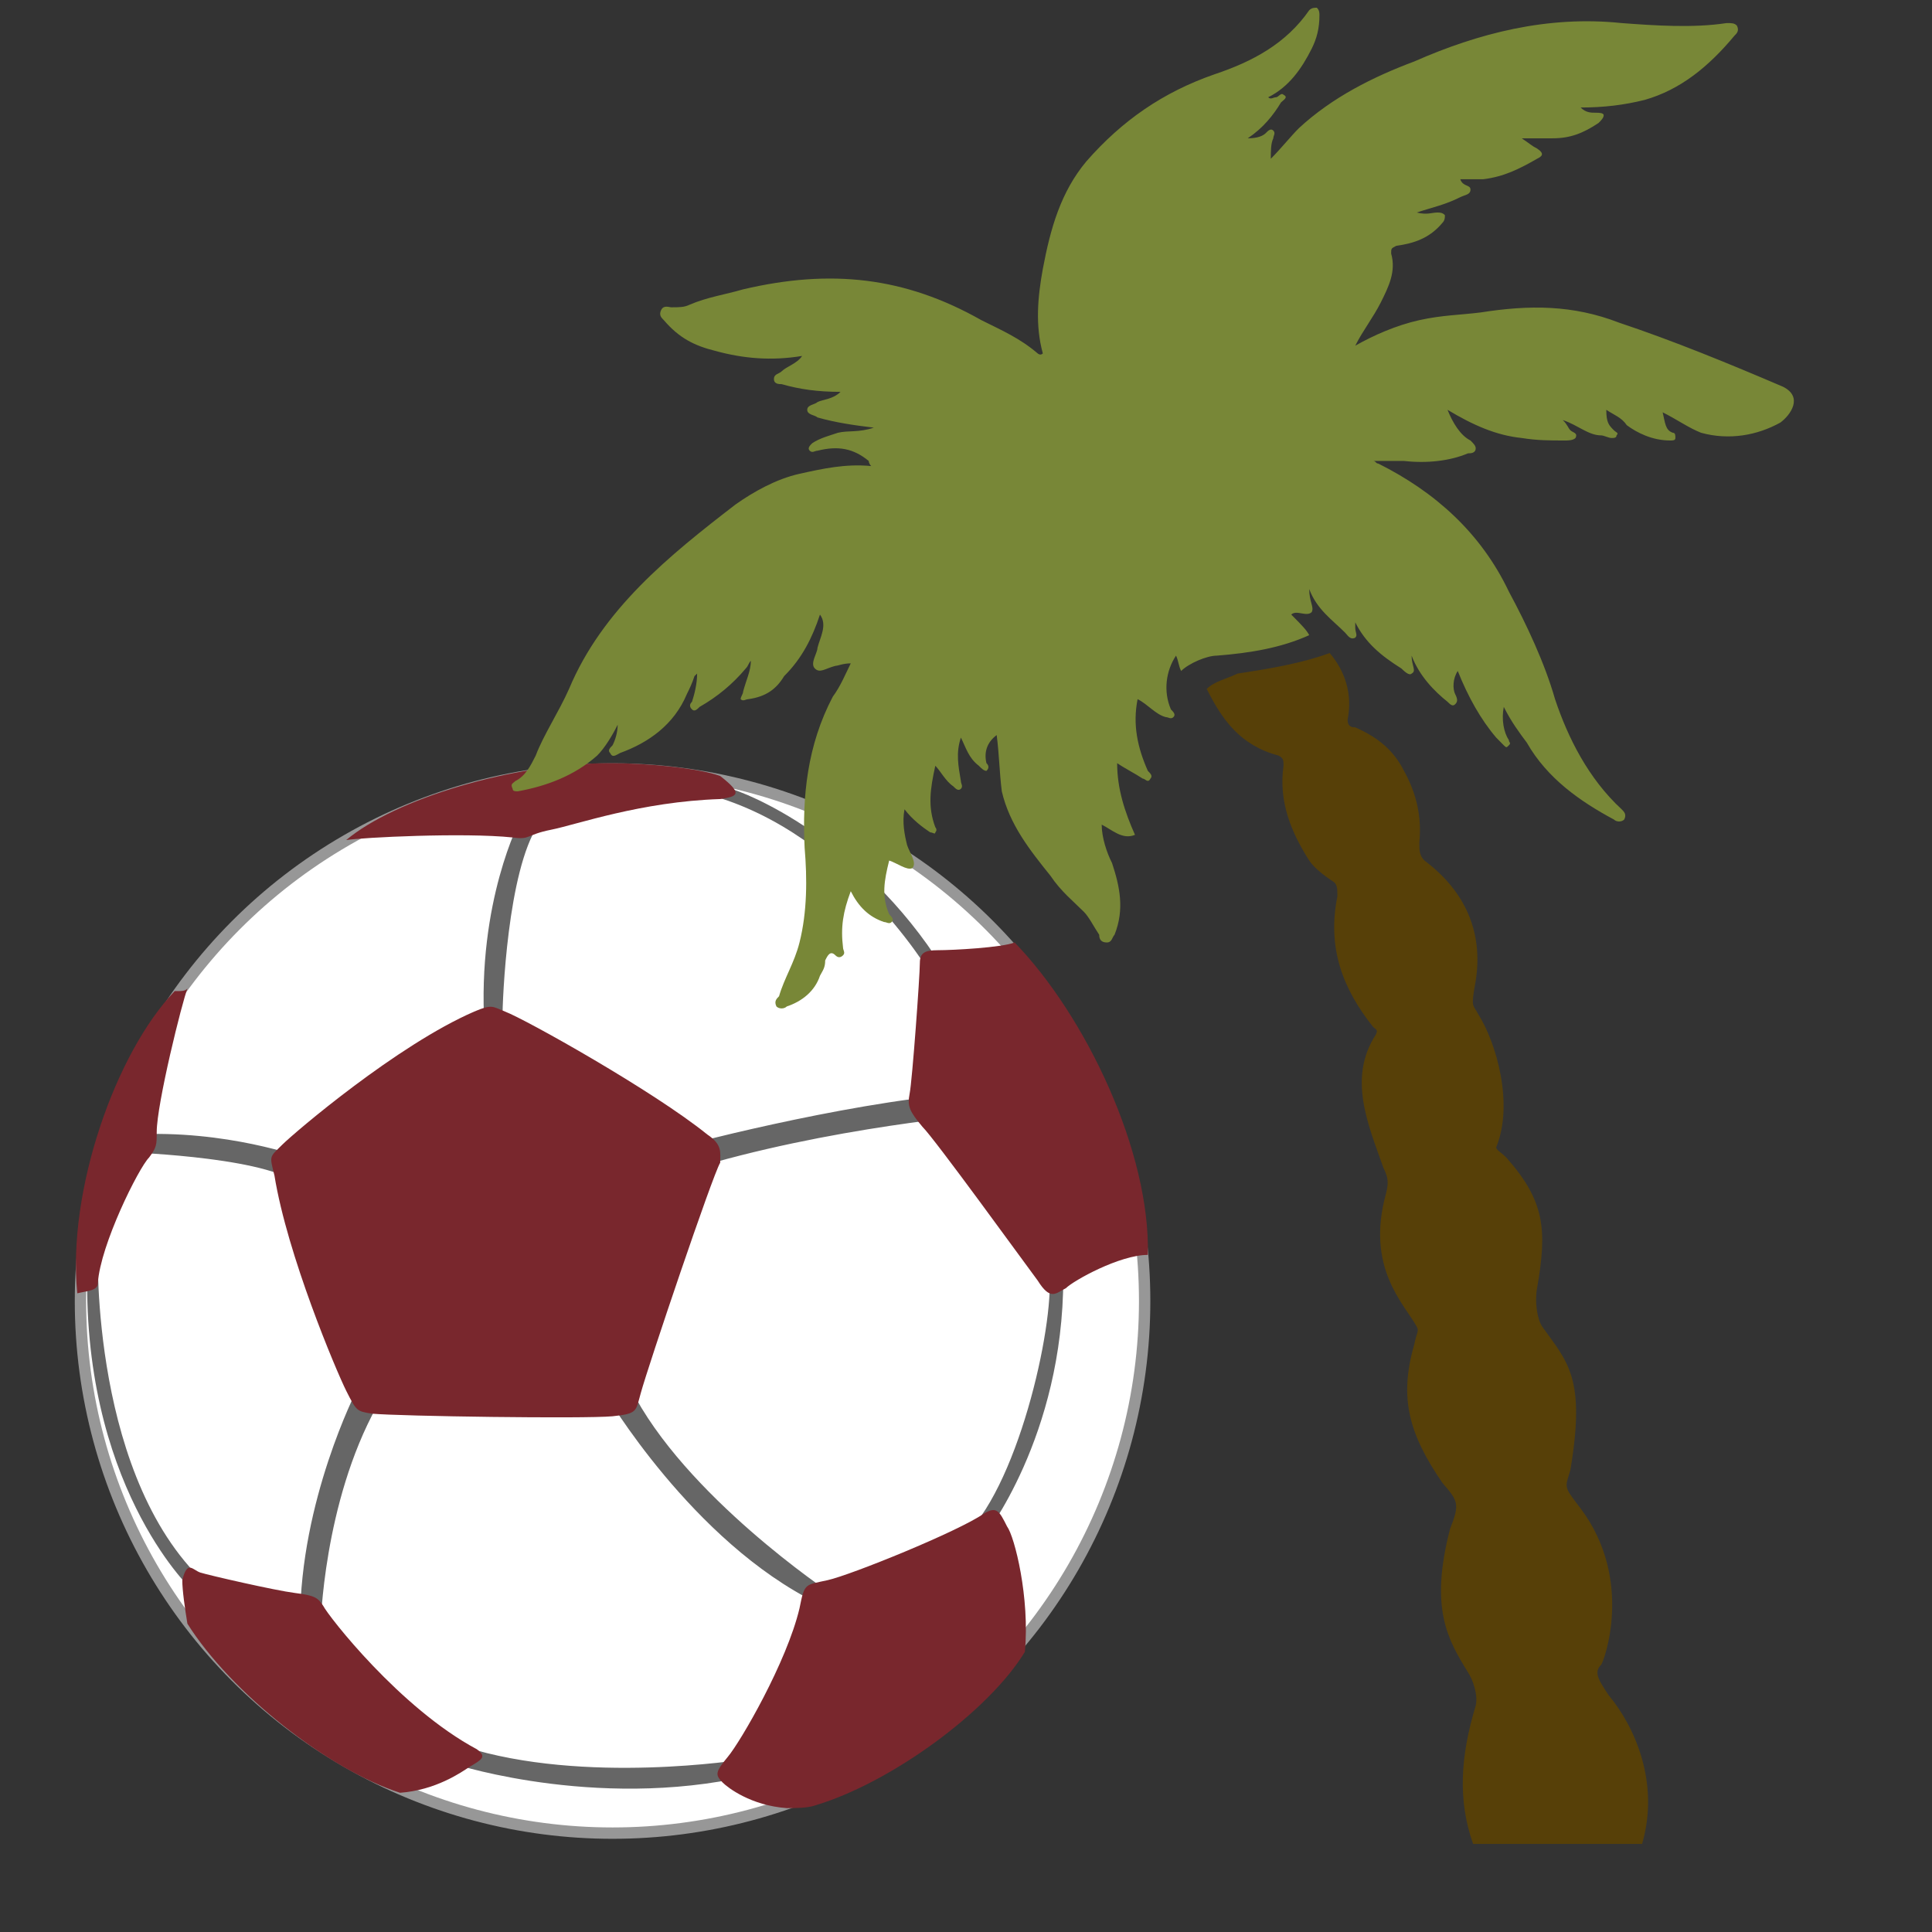 <svg xmlns="http://www.w3.org/2000/svg" width="17" height="17" viewBox="0 0 17 17">
  <rect x="0" y="0" width="17" height="17" fill="#333333" stroke="none"/>
  <g fill="none" transform="translate(.5)">
    <circle cx="4.89" cy="11.448" r="4.682" fill="#FFF" stroke="#979797" stroke-width=".1"/>
    <path fill="#666" d="M5.544,10.299 C6.783,9.915 8.18,9.803 8.18,9.803 C8.18,9.803 9.037,9.555 7.955,9.623 C6.873,9.713 5.454,10.096 5.454,10.096 C5.454,10.096 4.304,10.682 5.544,10.299 Z M2.163,10.186 C2.163,10.186 1.487,9.938 0.676,9.983 C0.541,10.051 0.654,10.141 0.654,10.141 C0.654,10.141 1.961,10.186 2.163,10.456 C2.344,10.704 2.163,10.186 2.163,10.186 Z M3.921,8.969 C3.921,8.789 3.966,7.662 4.237,7.256 C4.507,6.828 4.079,7.211 4.079,7.211 C4.079,7.211 3.696,7.932 3.763,9.037 C3.944,9.104 3.921,9.104 3.921,8.969 Z M2.637,12.237 C2.637,12.237 2.141,13.206 2.141,14.265 C2.231,14.625 2.321,14.31 2.321,14.31 C2.321,14.31 2.344,13.228 2.817,12.372 C3.268,11.583 2.637,12.237 2.637,12.237 Z M5.048,12.214 C4.575,11.268 4.823,12.259 4.823,12.259 C4.823,12.259 5.589,13.566 6.693,14.107 C6.918,14.085 6.806,14.017 6.806,14.017 C6.806,14.017 5.521,13.161 5.048,12.214 Z M8.721,11.132 C8.811,11.47 8.518,12.913 8.045,13.454 C8.158,13.521 8.158,13.521 8.158,13.521 C8.158,13.521 8.856,12.642 8.856,11.245 C8.834,10.772 8.699,11.11 8.721,11.132 Z M6.039,15.482 C6.039,15.482 4.642,15.707 3.583,15.369 C3.47,15.437 3.515,15.527 3.515,15.527 C3.515,15.527 4.845,15.955 6.22,15.594 C6.67,15.369 6.039,15.482 6.039,15.482 Z M0.361,10.997 C0.361,10.997 0.338,10.749 0.27,11.11 C0.203,13.048 1.172,13.972 1.172,13.972 C1.172,13.972 1.442,14.152 1.352,13.972 C0.293,13.048 0.361,10.997 0.361,10.997 Z M7.685,8.563 C7.685,8.563 8.158,8.924 7.797,8.518 C7.076,7.369 6.039,6.963 5.927,6.941 C5.814,6.918 5.454,6.873 5.611,6.963 C6.896,7.234 7.685,8.563 7.685,8.563 Z"/>
    <path fill="#79272D" d="M5.724,9.983 C5.251,9.6 4.124,8.969 3.944,8.901 C3.831,8.856 3.831,8.834 3.673,8.901 C2.997,9.194 2.096,9.961 1.983,10.073 C1.87,10.186 1.87,10.163 1.915,10.344 C2.028,11.042 2.456,12.056 2.546,12.237 C2.637,12.417 2.637,12.417 2.772,12.439 C3.02,12.462 4.642,12.485 4.89,12.462 C5.115,12.439 5.093,12.417 5.138,12.259 C5.206,12.011 5.769,10.344 5.837,10.231 C5.837,10.141 5.859,10.073 5.724,9.983 Z M3.696,15.392 C3.02,15.031 2.389,14.22 2.344,14.13 C2.299,14.062 2.276,14.039 2.096,14.017 C1.915,13.994 1.33,13.859 1.262,13.837 C1.194,13.814 1.149,13.724 1.104,13.904 C1.104,13.994 1.127,14.152 1.149,14.287 C1.532,14.896 2.389,15.572 3.02,15.775 C3.335,15.752 3.561,15.594 3.628,15.549 C3.741,15.482 3.786,15.459 3.696,15.392 Z M1.037,8.721 C0.518,9.262 0.09,10.479 0.18,11.38 C0.27,11.358 0.361,11.358 0.361,11.29 C0.383,10.952 0.721,10.276 0.811,10.186 C0.879,10.096 0.879,10.073 0.879,9.961 C0.879,9.713 1.104,8.811 1.149,8.699 C1.127,8.721 1.104,8.721 1.037,8.721 Z M8.158,13.318 C7.932,13.476 6.986,13.859 6.783,13.904 C6.58,13.949 6.58,13.927 6.535,14.152 C6.423,14.625 6.017,15.324 5.904,15.459 C5.792,15.594 5.792,15.617 5.859,15.685 C5.904,15.73 6.107,15.887 6.423,15.91 C6.49,15.91 6.603,15.91 6.67,15.887 C7.346,15.685 8.203,15.054 8.518,14.535 C8.563,14.062 8.428,13.521 8.361,13.431 C8.293,13.296 8.27,13.251 8.158,13.318 Z M4.011,7.369 C4.169,7.392 4.124,7.346 4.349,7.301 C4.575,7.256 5.138,7.054 5.837,7.031 C5.994,7.008 6.039,6.986 5.837,6.828 C5.656,6.761 5.206,6.715 4.868,6.715 C4.011,6.715 2.975,7.031 2.546,7.392 C2.682,7.369 3.583,7.324 4.011,7.369 Z M8.428,8.293 C8.428,8.315 8.428,8.315 8.428,8.293 C8.315,8.338 7.887,8.361 7.752,8.361 C7.639,8.361 7.594,8.383 7.594,8.473 C7.594,8.586 7.527,9.51 7.504,9.623 C7.482,9.735 7.504,9.78 7.617,9.915 C7.73,10.028 8.496,11.087 8.631,11.268 C8.744,11.448 8.789,11.38 8.879,11.335 C8.946,11.268 9.352,11.042 9.6,11.042 C9.623,10.141 9.059,8.946 8.428,8.293 Z"/>
    <path fill="#574008" d="M10.118,6.062 C10.254,6.332 10.411,6.558 10.749,6.648 C10.794,6.67 10.794,6.693 10.794,6.738 C10.749,7.054 10.862,7.324 11.02,7.572 C11.065,7.639 11.155,7.707 11.223,7.752 C11.268,7.775 11.268,7.82 11.268,7.887 C11.177,8.338 11.313,8.699 11.583,9.037 C11.606,9.059 11.628,9.059 11.606,9.104 C11.358,9.487 11.538,9.893 11.673,10.276 C11.718,10.366 11.718,10.411 11.696,10.501 C11.515,11.155 11.854,11.47 11.966,11.673 C11.989,11.718 11.966,11.718 11.944,11.831 C11.808,12.304 11.899,12.62 12.192,13.048 C12.327,13.206 12.349,13.228 12.259,13.454 C12.079,14.152 12.237,14.423 12.417,14.715 C12.462,14.783 12.507,14.918 12.485,15.008 C12.349,15.459 12.327,15.842 12.462,16.225 L13.949,16.225 C14.107,15.685 13.882,15.189 13.656,14.918 C13.566,14.783 13.521,14.715 13.589,14.648 C13.611,14.625 13.882,13.904 13.408,13.273 C13.251,13.07 13.273,13.093 13.318,12.935 C13.454,12.124 13.296,11.989 13.07,11.673 C13.025,11.606 13.003,11.448 13.025,11.335 C13.115,10.817 13.093,10.569 12.755,10.186 C12.71,10.141 12.665,10.118 12.665,10.096 C12.823,9.713 12.665,9.172 12.507,8.924 C12.462,8.834 12.439,8.879 12.485,8.631 C12.552,8.203 12.394,7.842 12.034,7.572 C11.989,7.527 11.989,7.482 11.989,7.414 C12.011,7.189 11.966,6.986 11.854,6.783 C11.763,6.603 11.628,6.49 11.425,6.4 C11.403,6.4 11.358,6.4 11.358,6.332 C11.403,6.107 11.335,5.904 11.2,5.746 C10.952,5.837 10.682,5.882 10.389,5.927 C10.299,5.972 10.186,5.994 10.118,6.062 Z"/>
    <path fill="#788737" d="M15.189,3.403 C14.715,3.2 14.22,2.997 13.746,2.839 C13.341,2.682 12.958,2.682 12.53,2.749 C12.349,2.772 12.192,2.772 11.989,2.817 C11.786,2.862 11.583,2.952 11.425,3.042 C11.493,2.907 11.583,2.794 11.651,2.659 C11.718,2.524 11.786,2.389 11.741,2.231 C11.741,2.186 11.741,2.186 11.786,2.163 C11.944,2.141 12.079,2.096 12.192,1.961 C12.214,1.938 12.214,1.915 12.214,1.893 C12.192,1.87 12.169,1.87 12.146,1.87 C12.101,1.87 12.056,1.893 11.966,1.87 C12.101,1.825 12.214,1.803 12.349,1.735 C12.394,1.713 12.439,1.713 12.439,1.668 C12.439,1.623 12.372,1.645 12.349,1.577 C12.417,1.577 12.485,1.577 12.552,1.577 C12.732,1.555 12.868,1.487 13.025,1.397 C13.07,1.375 13.093,1.352 13.025,1.307 C12.98,1.285 12.958,1.262 12.89,1.217 C12.98,1.217 13.07,1.217 13.161,1.217 C13.318,1.217 13.431,1.172 13.566,1.082 C13.589,1.059 13.611,1.037 13.611,1.014 C13.611,0.992 13.566,0.992 13.544,0.992 C13.499,0.992 13.454,0.992 13.408,0.946 C13.611,0.946 13.792,0.924 13.972,0.879 C14.287,0.789 14.535,0.586 14.761,0.315 C14.783,0.293 14.806,0.27 14.783,0.225 C14.761,0.203 14.738,0.203 14.693,0.203 C14.4,0.248 14.062,0.225 13.769,0.203 C13.115,0.135 12.507,0.293 11.944,0.541 C11.583,0.676 11.223,0.856 10.93,1.127 C10.862,1.194 10.772,1.307 10.682,1.397 C10.682,1.33 10.682,1.262 10.704,1.217 C10.704,1.194 10.727,1.172 10.704,1.149 C10.682,1.127 10.659,1.149 10.637,1.172 C10.614,1.194 10.569,1.217 10.479,1.217 C10.614,1.127 10.704,1.014 10.772,0.901 C10.794,0.879 10.839,0.856 10.794,0.834 C10.772,0.811 10.749,0.856 10.727,0.856 C10.704,0.856 10.682,0.879 10.659,0.856 C10.839,0.766 10.952,0.608 11.042,0.428 C11.087,0.338 11.11,0.248 11.11,0.135 C11.11,0.113 11.11,0.09 11.087,0.068 C11.065,0.068 11.042,0.068 11.02,0.09 C10.817,0.383 10.524,0.541 10.186,0.654 C9.735,0.811 9.375,1.059 9.059,1.42 C8.834,1.69 8.744,2.006 8.676,2.366 C8.631,2.614 8.608,2.862 8.676,3.11 C8.654,3.132 8.631,3.11 8.631,3.11 C8.473,2.975 8.315,2.907 8.135,2.817 C7.459,2.434 6.806,2.366 6.039,2.546 C5.882,2.592 5.724,2.614 5.566,2.682 C5.521,2.704 5.476,2.704 5.408,2.704 C5.386,2.704 5.341,2.682 5.318,2.727 C5.296,2.772 5.318,2.794 5.341,2.817 C5.476,2.975 5.611,3.042 5.792,3.087 C6.039,3.155 6.287,3.177 6.558,3.132 C6.513,3.2 6.423,3.223 6.377,3.268 C6.355,3.29 6.31,3.29 6.31,3.335 C6.31,3.38 6.355,3.38 6.377,3.38 C6.535,3.425 6.693,3.448 6.896,3.448 C6.828,3.515 6.738,3.515 6.693,3.538 C6.67,3.561 6.603,3.561 6.603,3.606 C6.603,3.651 6.67,3.651 6.693,3.673 C6.851,3.718 7.008,3.741 7.189,3.763 C7.054,3.808 6.963,3.786 6.873,3.808 C6.806,3.831 6.715,3.854 6.648,3.899 C6.625,3.921 6.603,3.944 6.625,3.966 C6.648,3.989 6.67,3.966 6.693,3.966 C6.873,3.921 7.008,3.944 7.144,4.056 C7.144,4.056 7.144,4.079 7.166,4.101 C6.941,4.079 6.738,4.124 6.535,4.169 C6.332,4.214 6.13,4.327 5.972,4.439 C5.386,4.89 4.8,5.363 4.507,6.062 C4.417,6.265 4.282,6.468 4.214,6.648 C4.169,6.738 4.124,6.828 4.034,6.873 C4.011,6.896 3.989,6.896 4.011,6.941 C4.011,6.963 4.034,6.963 4.056,6.963 C4.304,6.918 4.552,6.828 4.755,6.648 C4.823,6.58 4.89,6.468 4.935,6.377 C4.935,6.445 4.913,6.513 4.89,6.558 C4.868,6.58 4.845,6.603 4.868,6.625 C4.89,6.67 4.913,6.648 4.958,6.625 C5.206,6.535 5.431,6.377 5.544,6.107 C5.566,6.062 5.589,6.017 5.611,5.949 C5.611,5.949 5.611,5.949 5.634,5.927 C5.634,6.017 5.611,6.107 5.589,6.175 C5.566,6.197 5.566,6.22 5.589,6.242 C5.611,6.265 5.634,6.242 5.656,6.22 C5.814,6.13 5.949,6.017 6.062,5.882 C6.085,5.859 6.085,5.837 6.107,5.814 C6.107,5.904 6.062,5.994 6.039,6.085 C6.039,6.107 6.017,6.13 6.017,6.152 C6.039,6.175 6.062,6.152 6.085,6.152 C6.242,6.13 6.332,6.062 6.4,5.949 C6.558,5.792 6.648,5.611 6.715,5.408 C6.783,5.499 6.715,5.611 6.693,5.701 C6.693,5.746 6.625,5.837 6.67,5.882 C6.715,5.927 6.761,5.882 6.851,5.859 C6.873,5.859 6.918,5.837 6.986,5.837 C6.941,5.927 6.896,6.039 6.828,6.13 C6.603,6.558 6.558,7.008 6.58,7.459 C6.603,7.73 6.603,8.023 6.535,8.293 C6.49,8.473 6.4,8.608 6.355,8.766 C6.332,8.789 6.31,8.811 6.332,8.856 C6.355,8.879 6.4,8.879 6.423,8.856 C6.558,8.811 6.67,8.721 6.715,8.586 C6.738,8.541 6.761,8.518 6.761,8.451 C6.783,8.406 6.806,8.361 6.851,8.406 C6.873,8.428 6.896,8.428 6.918,8.406 C6.941,8.383 6.918,8.361 6.918,8.338 C6.896,8.158 6.918,8.023 6.986,7.842 C7.054,7.977 7.144,8.068 7.279,8.113 C7.301,8.113 7.324,8.135 7.346,8.113 C7.369,8.09 7.346,8.068 7.324,8.045 C7.256,7.887 7.279,7.752 7.324,7.572 C7.392,7.594 7.482,7.662 7.527,7.639 C7.572,7.594 7.504,7.504 7.482,7.437 C7.459,7.346 7.437,7.234 7.459,7.121 C7.527,7.211 7.617,7.279 7.685,7.324 C7.707,7.324 7.73,7.346 7.73,7.324 C7.752,7.301 7.73,7.279 7.73,7.279 C7.662,7.099 7.685,6.941 7.73,6.738 C7.775,6.783 7.82,6.873 7.887,6.918 C7.91,6.941 7.932,6.963 7.955,6.941 C7.977,6.918 7.955,6.896 7.955,6.873 C7.932,6.738 7.91,6.625 7.955,6.49 C8,6.58 8.023,6.67 8.113,6.738 C8.135,6.761 8.158,6.783 8.18,6.783 C8.203,6.761 8.203,6.738 8.18,6.715 C8.158,6.625 8.18,6.535 8.27,6.468 C8.293,6.648 8.293,6.783 8.315,6.963 C8.383,7.256 8.563,7.482 8.744,7.707 C8.834,7.842 8.946,7.932 9.037,8.023 C9.082,8.068 9.127,8.158 9.172,8.225 C9.172,8.27 9.194,8.293 9.239,8.293 C9.285,8.293 9.285,8.248 9.307,8.225 C9.397,8 9.352,7.797 9.285,7.594 C9.239,7.504 9.194,7.369 9.194,7.256 C9.285,7.301 9.375,7.392 9.487,7.346 C9.397,7.144 9.33,6.941 9.33,6.715 C9.397,6.761 9.487,6.806 9.555,6.851 C9.577,6.851 9.6,6.896 9.623,6.851 C9.645,6.828 9.623,6.806 9.6,6.783 C9.51,6.58 9.465,6.377 9.51,6.152 C9.6,6.197 9.668,6.287 9.758,6.31 C9.78,6.31 9.803,6.332 9.825,6.31 C9.848,6.287 9.825,6.265 9.803,6.242 C9.735,6.085 9.758,5.904 9.848,5.769 C9.87,5.814 9.87,5.859 9.893,5.904 C9.961,5.837 10.118,5.769 10.208,5.769 C10.501,5.746 10.772,5.701 11.02,5.589 C10.997,5.544 10.952,5.499 10.885,5.431 C10.885,5.431 10.885,5.431 10.862,5.408 C10.907,5.363 10.997,5.431 11.042,5.386 C11.065,5.341 11.02,5.296 11.02,5.183 C11.087,5.363 11.223,5.454 11.335,5.566 C11.358,5.589 11.38,5.634 11.425,5.611 C11.448,5.589 11.425,5.566 11.425,5.521 C11.425,5.499 11.425,5.499 11.425,5.476 C11.515,5.656 11.651,5.769 11.831,5.882 C11.854,5.904 11.899,5.949 11.921,5.927 C11.966,5.904 11.921,5.859 11.921,5.769 C11.989,5.949 12.124,6.085 12.237,6.175 C12.259,6.197 12.282,6.22 12.304,6.197 C12.327,6.175 12.327,6.152 12.304,6.107 C12.282,6.062 12.282,5.972 12.327,5.904 C12.417,6.13 12.53,6.332 12.665,6.49 C12.687,6.513 12.71,6.535 12.732,6.558 C12.755,6.58 12.755,6.58 12.777,6.558 C12.8,6.535 12.777,6.535 12.777,6.513 C12.732,6.445 12.71,6.332 12.732,6.22 C12.8,6.355 12.868,6.445 12.935,6.535 C13.115,6.851 13.408,7.054 13.701,7.211 C13.724,7.234 13.769,7.234 13.792,7.211 C13.814,7.166 13.792,7.144 13.769,7.121 C13.476,6.851 13.296,6.49 13.183,6.152 C13.093,5.837 12.935,5.499 12.777,5.206 C12.53,4.687 12.124,4.327 11.628,4.079 C11.606,4.079 11.606,4.056 11.583,4.056 C11.673,4.056 11.786,4.056 11.854,4.056 C12.056,4.079 12.259,4.056 12.417,3.989 C12.439,3.989 12.485,3.989 12.485,3.944 C12.485,3.921 12.462,3.899 12.439,3.876 C12.349,3.831 12.282,3.718 12.237,3.606 C12.462,3.741 12.665,3.831 12.89,3.854 C13.025,3.876 13.138,3.876 13.273,3.876 C13.296,3.876 13.341,3.876 13.363,3.854 C13.386,3.808 13.341,3.808 13.318,3.786 C13.296,3.763 13.296,3.741 13.251,3.696 C13.386,3.741 13.476,3.831 13.589,3.831 C13.611,3.831 13.656,3.854 13.679,3.854 C13.701,3.854 13.724,3.854 13.724,3.831 C13.746,3.808 13.724,3.808 13.701,3.786 C13.656,3.741 13.634,3.718 13.634,3.606 C13.701,3.651 13.769,3.673 13.814,3.741 C13.904,3.808 14.039,3.876 14.197,3.876 C14.22,3.876 14.242,3.876 14.242,3.854 C14.242,3.831 14.242,3.808 14.22,3.808 C14.152,3.786 14.152,3.718 14.13,3.628 C14.265,3.696 14.355,3.763 14.468,3.808 C14.715,3.876 14.963,3.831 15.166,3.718 C15.256,3.651 15.369,3.493 15.189,3.403 Z"/>
  </g>
</svg>
